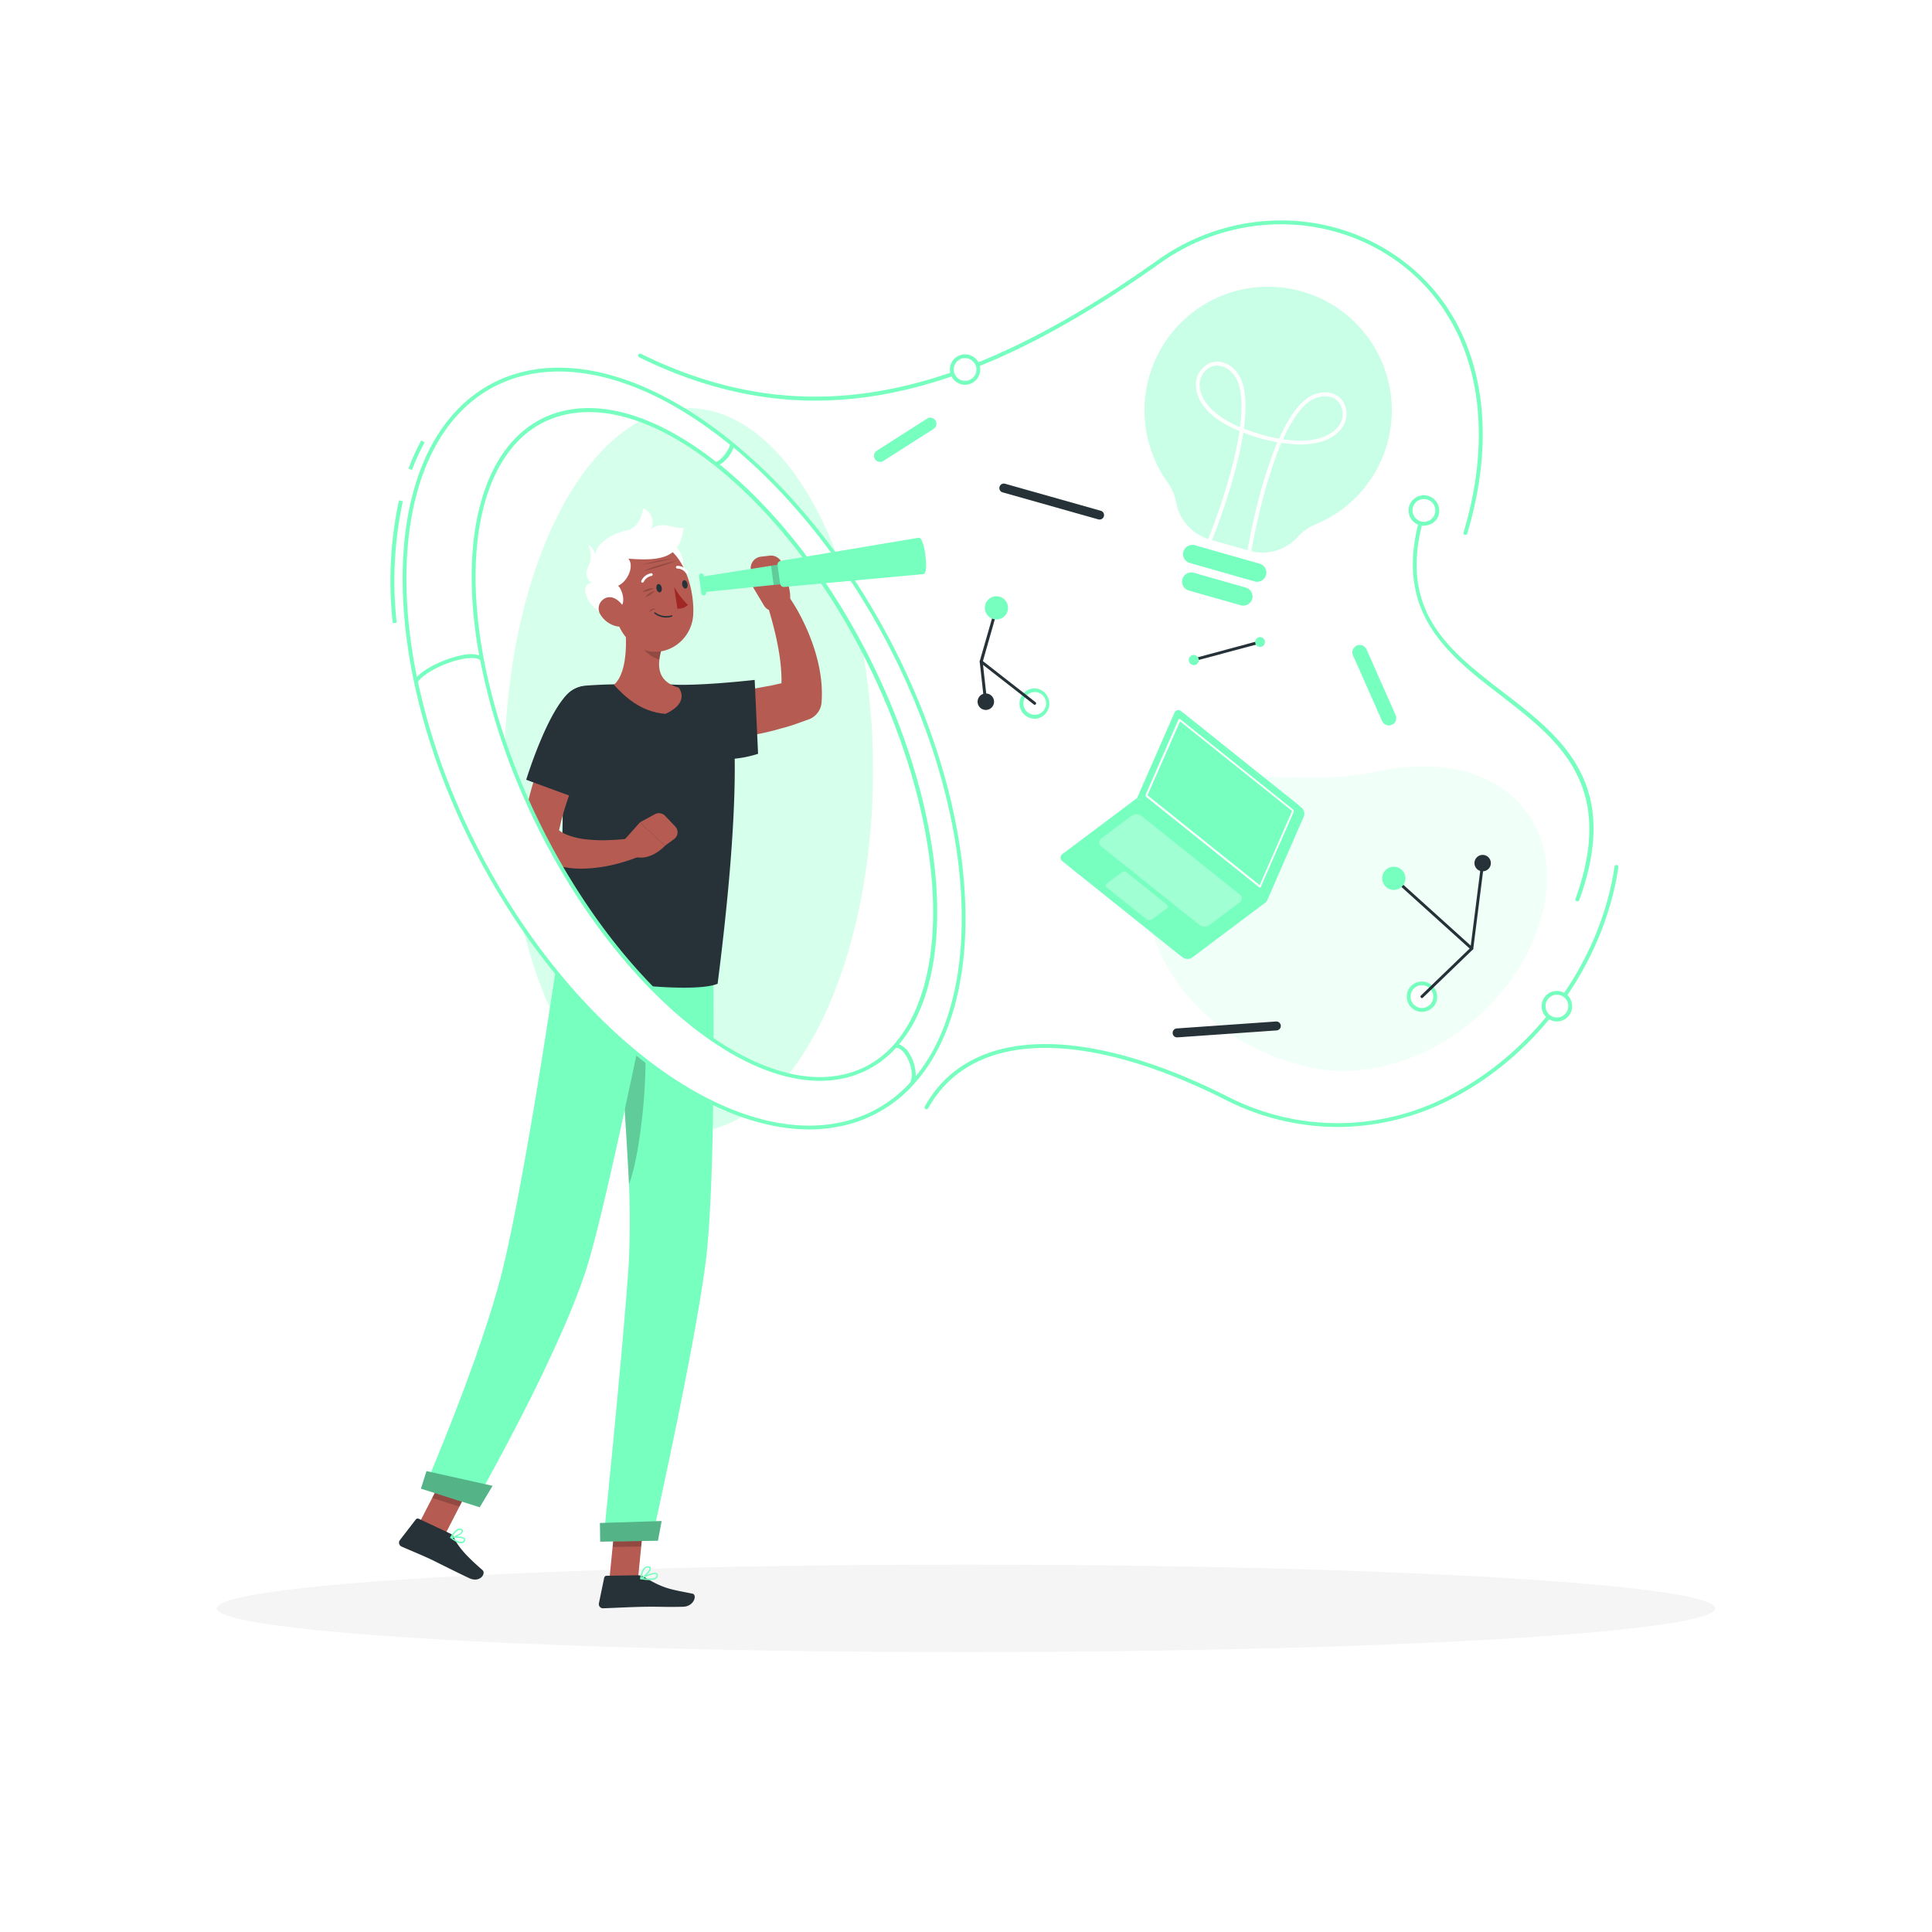 <svg class="animated" id="freepik_stories-visionary-technology" xmlns="http://www.w3.org/2000/svg" viewBox="0 0 500 500" version="1.1" xmlns:xlink="http://www.w3.org/1999/xlink" xmlns:svgjs="http://svgjs.com/svgjs"><style>svg#freepik_stories-visionary-technology:not(.animated) .animable {opacity: 0;}svg#freepik_stories-visionary-technology.animated #freepik--Device--inject-69 {animation: 6s Infinite  linear floating;animation-delay: 0.5s;}svg#freepik_stories-visionary-technology.animated #freepik--light-bulb--inject-69 {animation: 1.5s Infinite  linear wind;animation-delay: 0s;}            @keyframes floating {                0% {                    opacity: 1;                    transform: translateY(0px);                }                50% {                    transform: translateY(-10px);                }                100% {                    opacity: 1;                    transform: translateY(0px);                }            }                    @keyframes wind {                0% {                    transform: rotate( 0deg );                }                25% {                    transform: rotate( 1deg );                }                75% {                    transform: rotate( -1deg );                }            }        .animator-hidden { display: none; }</style><g id="freepik--background-complete--inject-69" class="animable animator-hidden" style="transform-origin: 250px 226.87px;"><rect y="382.4" width="500" height="0.25" style="fill: rgb(235, 235, 235); transform-origin: 250px 382.525px;" id="elfo4nlgsqjsv" class="animable"></rect><rect x="324.56" y="389.21" width="33.12" height="0.25" style="fill: rgb(235, 235, 235); transform-origin: 341.12px 389.335px;" id="elgsgof4bki8m" class="animable"></rect><rect x="428.57" y="391.4" width="8.69" height="0.25" style="fill: rgb(235, 235, 235); transform-origin: 432.915px 391.525px;" id="el4qga77844i6" class="animable"></rect><rect x="358.68" y="398.49" width="19.19" height="0.25" style="fill: rgb(235, 235, 235); transform-origin: 368.275px 398.615px;" id="elm8z8kjebj49" class="animable"></rect><rect x="206.81" y="395.11" width="43.19" height="0.25" style="fill: rgb(235, 235, 235); transform-origin: 228.405px 395.235px;" id="elb6h8avfcehe" class="animable"></rect><rect x="191.57" y="395.11" width="6.33" height="0.25" style="fill: rgb(235, 235, 235); transform-origin: 194.735px 395.235px;" id="elp38xkxkovx" class="animable"></rect><rect x="77.31" y="390.89" width="93.68" height="0.25" style="fill: rgb(235, 235, 235); transform-origin: 124.15px 391.015px;" id="eltn7j7g61px" class="animable"></rect><path d="M237,337.8H43.91a5.71,5.71,0,0,1-5.7-5.71V60.66A5.71,5.71,0,0,1,43.91,55H237a5.71,5.71,0,0,1,5.71,5.71V332.09A5.71,5.71,0,0,1,237,337.8ZM43.91,55.2a5.46,5.46,0,0,0-5.45,5.46V332.09a5.46,5.46,0,0,0,5.45,5.46H237a5.47,5.47,0,0,0,5.46-5.46V60.66A5.47,5.47,0,0,0,237,55.2Z" style="fill: rgb(235, 235, 235); transform-origin: 140.46px 196.4px;" id="eliiqws4eii8" class="animable"></path><path d="M453.31,337.8H260.21a5.72,5.72,0,0,1-5.71-5.71V60.66A5.72,5.72,0,0,1,260.21,55h193.1A5.71,5.71,0,0,1,459,60.66V332.09A5.71,5.71,0,0,1,453.31,337.8ZM260.21,55.2a5.47,5.47,0,0,0-5.46,5.46V332.09a5.47,5.47,0,0,0,5.46,5.46h193.1a5.47,5.47,0,0,0,5.46-5.46V60.66a5.47,5.47,0,0,0-5.46-5.46Z" style="fill: rgb(235, 235, 235); transform-origin: 356.75px 196.4px;" id="elh48csncqjxr" class="animable"></path><g id="eleun2tcnp0bs"><rect x="159.44" y="80.68" width="276.56" height="211.94" style="fill: rgb(230, 230, 230); transform-origin: 297.72px 186.65px; transform: rotate(180deg);" class="animable" id="el2qntq4zmgff"></rect></g><path d="M143.72,75.67H445.49A1.46,1.46,0,0,1,447,77.13h0a1.45,1.45,0,0,1-1.46,1.45H143.72a1.45,1.45,0,0,1-1.46-1.45h0A1.46,1.46,0,0,1,143.72,75.67Z" style="fill: rgb(245, 245, 245); transform-origin: 294.63px 77.125px;" id="elpx0exvkqqaa" class="animable"></path><g id="elz35175pbvyd"><rect x="153.21" y="80.68" width="279.87" height="211.94" style="fill: rgb(235, 235, 235); transform-origin: 293.145px 186.65px; transform: rotate(180deg);" class="animable" id="els4wqtz9kaec"></rect></g><g id="eloamq23s6e6"><rect x="195.9" y="55.43" width="194.51" height="262.44" style="fill: rgb(250, 250, 250); transform-origin: 293.155px 186.65px; transform: rotate(90deg);" class="animable" id="elld4dwnhrwqf"></rect></g><polygon points="370.46 283.91 309.92 89.4 274.69 89.4 335.24 283.91 370.46 283.91" style="fill: rgb(255, 255, 255); transform-origin: 322.575px 186.655px;" id="elsm5sjemwyon" class="animable"></polygon><polygon points="310.68 283.91 250.13 89.4 236.4 89.4 296.94 283.91 310.68 283.91" style="fill: rgb(255, 255, 255); transform-origin: 273.54px 186.655px;" id="elt44nt8w8od" class="animable"></polygon><g id="elr0c8umgemwl"><rect x="65.23" y="186.1" width="194.51" height="1.11" style="fill: rgb(230, 230, 230); transform-origin: 162.485px 186.655px; transform: rotate(90deg);" class="animable" id="eln51h2ql1ee"></rect></g><g id="elvtbe4keguvp"><g style="opacity: 0.4; transform-origin: 398.69px 175.585px;" class="animable" id="elsybqlh0xgv"><g id="elcesxlnal4x5"><rect x="412.22" y="73.06" width="27.05" height="205.05" style="fill: rgb(240, 240, 240); transform-origin: 425.745px 175.585px; transform: rotate(180deg);" class="animable" id="elil5vx57plbi"></rect></g><g id="el57nvmxyzcto"><rect x="401.68" y="73.06" width="21.08" height="205.05" style="fill: rgb(230, 230, 230); transform-origin: 412.22px 175.585px; transform: rotate(180deg);" class="animable" id="elgwp0dvi70jd"></rect></g><g id="el6cptl2p594e"><rect x="385.16" y="73.06" width="27.05" height="205.05" style="fill: rgb(240, 240, 240); transform-origin: 398.685px 175.585px; transform: rotate(180deg);" class="animable" id="elnu7w5est9hp"></rect></g><g id="eltvum68zf7p"><rect x="374.63" y="73.06" width="21.08" height="205.05" style="fill: rgb(230, 230, 230); transform-origin: 385.17px 175.585px; transform: rotate(180deg);" class="animable" id="elgrrd2ajyf2w"></rect></g><g id="elhdbf58rwrf7"><rect x="358.11" y="73.06" width="27.05" height="205.05" style="fill: rgb(240, 240, 240); transform-origin: 371.635px 175.585px; transform: rotate(180deg);" class="animable" id="elkgc26mkfex"></rect></g></g></g><g id="elxg0vepkk28e"><g style="opacity: 0.4; transform-origin: 163.185px 175.595px;" class="animable" id="eld3zuvjhs03l"><g id="eljzfcfahsiu"><rect x="167.51" y="73.07" width="8.64" height="205.05" style="fill: rgb(240, 240, 240); transform-origin: 171.83px 175.595px; transform: rotate(180deg);" class="animable" id="el61emda7on9t"></rect></g><g id="elhyvmdrl7es7"><rect x="164.14" y="73.07" width="6.73" height="205.05" style="fill: rgb(230, 230, 230); transform-origin: 167.505px 175.595px; transform: rotate(180deg);" class="animable" id="elvgzi1rvxnw9"></rect></g><g id="elugh6l17imx"><rect x="158.87" y="73.07" width="8.64" height="205.05" style="fill: rgb(240, 240, 240); transform-origin: 163.19px 175.595px; transform: rotate(180deg);" class="animable" id="eltjcqkcefrya"></rect></g><g id="elrmkb25sk5c"><rect x="155.5" y="73.07" width="6.73" height="205.05" style="fill: rgb(230, 230, 230); transform-origin: 158.865px 175.595px; transform: rotate(180deg);" class="animable" id="eluzvmvimdii9"></rect></g><g id="elglgsf0j6ad7"><rect x="150.22" y="73.07" width="8.64" height="205.05" style="fill: rgb(240, 240, 240); transform-origin: 154.54px 175.595px; transform: rotate(180deg);" class="animable" id="elfpnv4e34lhj"></rect></g></g></g><g id="ely0dmj3gbnsg"><rect x="75.38" y="107.71" width="61.96" height="77.89" style="fill: rgb(240, 240, 240); transform-origin: 106.36px 146.655px; transform: rotate(180deg);" class="animable" id="elxit7wjok0oq"></rect></g><g id="el6m17wm4wafu"><rect x="61.7" y="107.71" width="73.27" height="77.89" style="fill: rgb(245, 245, 245); transform-origin: 98.335px 146.655px; transform: rotate(180deg);" class="animable" id="elj8zek6tphd"></rect></g><g id="ela3va73r7on"><rect x="65.53" y="116.16" width="65.61" height="60.99" style="fill: rgb(255, 255, 255); transform-origin: 98.335px 146.655px; transform: rotate(-90deg);" class="animable" id="el3x1duvtgo6k"></rect></g><g id="elpiqnq01hwd"><rect x="406.82" y="311.73" width="12.25" height="65.68" style="fill: rgb(240, 240, 240); transform-origin: 412.945px 344.57px; transform: rotate(180deg);" class="animable" id="eljh0gb5figcs"></rect></g><g id="el2fx239eysb4"><rect x="229.53" y="377.41" width="184.48" height="6.1" style="fill: rgb(240, 240, 240); transform-origin: 321.77px 380.46px; transform: rotate(180deg);" class="animable" id="elfeuj8frwl4q"></rect></g><rect x="224.46" y="311.73" width="182.35" height="65.68" style="fill: rgb(250, 250, 250); transform-origin: 315.635px 344.57px;" id="el7cau8ypl7h" class="animable"></rect><rect x="234.84" y="319.72" width="161.61" height="20.21" style="fill: rgb(240, 240, 240); transform-origin: 315.645px 329.825px;" id="el29htrk776t6" class="animable"></rect><rect x="234.84" y="345.68" width="161.61" height="20.21" style="fill: rgb(240, 240, 240); transform-origin: 315.645px 355.785px;" id="eljhnfrcn0lpi" class="animable"></rect><g id="eld1q0rfnjp6"><rect x="268.37" y="317.21" width="94.54" height="4.33" rx="1.84" style="fill: rgb(250, 250, 250); transform-origin: 315.64px 319.375px; transform: rotate(180deg);" class="animable" id="elk7b67mbnom"></rect></g><g id="elc3t4c1g8lnt"><rect x="268.37" y="343.18" width="94.54" height="4.33" rx="1.84" style="fill: rgb(250, 250, 250); transform-origin: 315.64px 345.345px; transform: rotate(180deg);" class="animable" id="elseh20h27ljr"></rect></g><g id="ellf7370lb6s"><rect x="220.95" y="305.84" width="185.87" height="5.89" style="fill: rgb(240, 240, 240); transform-origin: 313.885px 308.785px; transform: rotate(180deg);" class="animable" id="elyv4akyq0cx"></rect></g><rect x="406.82" y="305.84" width="15.94" height="5.89" style="fill: rgb(230, 230, 230); transform-origin: 414.79px 308.785px;" id="els2di3npauj" class="animable"></rect><path d="M100.27,352.56h5.94c0-5.31,0-32.43.42-63.3.36-28.61,1-40.07,1.58-44.45l-4.77,8.32c-1.66,6.51-4.42,17.64-4.66,24.48C98,299.13,101,330,100.27,352.56Z" style="fill: rgb(230, 230, 230); transform-origin: 103.43px 298.685px;" id="elvoz65az7a8a" class="animable"></path><path d="M95.76,249.19C87.85,233.72,72,225.64,55.88,218c-6.34-3,11.46,34,24.41,50.83,10,13,19.77,12.75,22.69,25.63C103.54,279.54,102.58,262.53,95.76,249.19Z" style="fill: rgb(230, 230, 230); transform-origin: 78.835px 256.144px;" id="el071xxwp2t8fh" class="animable"></path><path d="M110.79,275.37c7-9.15,18.56-11.49,30.3-13.44,4.6-.76-11.41,21.36-22,30.38-8.2,7-14.73,4.78-18.09,13.16C102.27,294.92,104.75,283.25,110.79,275.37Z" style="fill: rgb(230, 230, 230); transform-origin: 121.45px 283.69px;" id="els2r8hdc1t1" class="animable"></path><path d="M96.66,292.86c-5.45-7.11-14.42-8.93-23.54-10.44C69.54,281.83,82,299,90.19,306c6.37,5.45,11.44,3.72,14,10.23C103.29,308.05,101.36,299,96.66,292.86Z" style="fill: rgb(230, 230, 230); transform-origin: 88.34px 299.318px;" id="elisvmv5tkxaf" class="animable"></path><path d="M107.88,320.72c3.76-4.8,9.88-6,16.1-7,2.44-.38-6.14,11.24-11.77,16-4.37,3.66-7.81,2.45-9.63,6.87C103.28,331,104.65,324.86,107.88,320.72Z" style="fill: rgb(230, 230, 230); transform-origin: 113.493px 325.15px;" id="eloa0jcx70yx" class="animable"></path><path d="M104.34,249.77C108.72,234.6,126,211,143.79,206.08c7-1.9-18.11,36.49-26.71,55.59-6.69,14.88-13,23.91-13.87,34.57C98.77,282.84,100,264.94,104.34,249.77Z" style="fill: rgb(230, 230, 230); transform-origin: 122.715px 251.126px;" id="elqmswtq4csyb" class="animable"></path><path d="M105.82,382.4h0c-12.32,0-22.5-1.83-23.21-14.12l-2-21h50.51l-2,21C128.31,380.57,118.13,382.4,105.82,382.4Z" style="fill: rgb(240, 240, 240); transform-origin: 105.865px 364.84px;" id="elnopul52wgr" class="animable"></path><polygon points="134.34 351.55 77.29 351.55 75.66 339.92 135.97 339.92 134.34 351.55" style="fill: rgb(240, 240, 240); transform-origin: 105.815px 345.735px;" id="elaaprra9jx5m" class="animable"></polygon></g><g id="freepik--Shadow--inject-69" class="animable" style="transform-origin: 250px 416.24px;"><ellipse id="freepik--path--inject-69" cx="250" cy="416.24" rx="193.89" ry="11.32" style="fill: rgb(245, 245, 245); transform-origin: 250px 416.24px;" class="animable"></ellipse></g><g id="freepik--Graphics--inject-69" class="animable" style="transform-origin: 291.991px 174.358px;"><path d="M379.24,138.43a.34.34,0,0,1-.14,0,.5.5,0,0,1-.34-.62c8.95-29.81,2.52-56-17.2-70.19-18.08-12.95-42.74-12.75-61.37.52-52.71,37.53-93,44.8-134.76,24.33a.5.5,0,1,1,.44-.9c41.38,20.29,81.37,13,133.74-24.25,19-13.51,44.11-13.71,62.53-.51,20.09,14.4,26.66,41,17.58,71.29A.5.5,0,0,1,379.24,138.43Z" style="fill: #77FFC0; transform-origin: 274.437px 97.742px;" id="elhvz0fq39yt" class="animable"></path><path d="M346.15,291.67a64.5,64.5,0,0,1-29.06-7.07c-37-18.63-65.78-17.79-76.87,2.24a.5.5,0,0,1-.68.2.51.51,0,0,1-.2-.68c11.39-20.56,40.62-21.55,78.2-2.66a62.27,62.27,0,0,0,58.06-.43c22.09-11.49,38.67-34.66,42.24-59a.5.5,0,0,1,.57-.42.51.51,0,0,1,.42.57c-3.62,24.68-20.41,48.13-42.77,59.76A64.54,64.54,0,0,1,346.15,291.67Z" style="fill: #77FFC0; transform-origin: 329.058px 257.757px;" id="eliuv3g9tohis" class="animable"></path><path d="M408.2,233.25l-.17,0a.5.5,0,0,1-.3-.64c10.73-29.49-4.58-41.27-19.39-52.67-14-10.8-28.55-22-20.28-47.94a.49.49,0,0,1,.63-.32.49.49,0,0,1,.32.62C361,157.58,374.55,168,389,179.12c15.09,11.61,30.7,23.62,19.72,53.8A.48.48,0,0,1,408.2,233.25Z" style="fill: #77FFC0; transform-origin: 389.028px 182.453px;" id="ela4bsaonfyhd" class="animable"></path><g id="elo3h5aqd74yh"><path d="M398.73,238.06c-7.31,24.85-35.19,43.89-60.41,38-30.58-7.19-46.7-33.25-41.28-58.58s33.65-12.32,59-17.75C388.56,192.72,406,213.2,398.73,238.06Z" style="fill: #77FFC0; opacity: 0.1; transform-origin: 348.184px 237.737px;" class="animable" id="elz17e3fgcgxi"></path></g><path d="M253.19,95.26a3.45,3.45,0,1,1-3.81-3A3.45,3.45,0,0,1,253.19,95.26Z" style="fill: rgb(255, 255, 255); transform-origin: 249.767px 95.688px;" id="el0dtzt11r2i4s" class="animable"></path><path d="M249.76,99.58a3.94,3.94,0,1,1,3.92-4.38h0a4,4,0,0,1-3.48,4.36A3.31,3.31,0,0,1,249.76,99.58Zm0-6.89-.32,0a2.94,2.94,0,1,0,3.25,2.6h0A3,3,0,0,0,249.76,92.69Z" style="fill: #77FFC0; transform-origin: 249.762px 95.64px;" id="eld1bd7c5aq9b" class="animable"></path><path d="M372,131.74a3.45,3.45,0,1,1-3.8-3A3.45,3.45,0,0,1,372,131.74Z" style="fill: rgb(255, 255, 255); transform-origin: 368.577px 132.169px;" id="elyi2n3vpb2ul" class="animable"></path><path d="M368.53,136.07a3.95,3.95,0,1,1,2.47-7,4,4,0,0,1,1.46,2.65h0a4,4,0,0,1-.84,2.9A3.91,3.91,0,0,1,369,136,3.25,3.25,0,0,1,368.53,136.07Zm0-6.89a1.83,1.83,0,0,0-.33,0,2.9,2.9,0,0,0-2,1.08,2.94,2.94,0,0,0-.63,2.17,3,3,0,0,0,3.25,2.6,3,3,0,0,0,2-1.09,2.9,2.9,0,0,0,.62-2.16h0a2.92,2.92,0,0,0-2.92-2.62Z" style="fill: #77FFC0; transform-origin: 368.511px 132.12px;" id="elxg2f9tg6a6n" class="animable"></path><path d="M406.35,260a3.44,3.44,0,1,1-3.8-3A3.45,3.45,0,0,1,406.35,260Z" style="fill: rgb(255, 255, 255); transform-origin: 402.936px 260.419px;" id="elbgvnrvydkpk" class="animable"></path><path d="M402.92,264.35a3.95,3.95,0,1,1,3.93-4.38h0a3.94,3.94,0,0,1-3.49,4.35A3.15,3.15,0,0,1,402.92,264.35Zm0-6.89a1.94,1.94,0,0,0-.33,0,2.94,2.94,0,1,0,3.26,2.6h0a3,3,0,0,0-1.09-2A2.94,2.94,0,0,0,402.93,257.46Z" style="fill: #77FFC0; transform-origin: 402.924px 260.4px;" id="el6wea75vgo8k" class="animable"></path><path d="M371.07,259.52a3.44,3.44,0,1,1-1.45-4.65A3.42,3.42,0,0,1,371.07,259.52Z" style="fill: rgb(255, 255, 255); transform-origin: 368.029px 257.918px;" id="eli0mkowufovq" class="animable"></path><path d="M368,261.87a4,4,0,0,1-1.83-.45,4,4,0,0,1-1.66-5.33,3.95,3.95,0,0,1,7,3.66h0A4,4,0,0,1,368,261.87Zm0-6.89a2.94,2.94,0,1,0,2.6,4.31h0a3,3,0,0,0-1.24-4A3,3,0,0,0,368,255Z" style="fill: #77FFC0; transform-origin: 368.004px 257.946px;" id="els5gkp5difip" class="animable"></path><path d="M380.91,245.87a.39.39,0,0,1-.25-.1l-20.18-18.22a.38.38,0,0,1,.5-.56l19.65,17.74,2.71-21.41a.37.37,0,0,1,.42-.32.37.37,0,0,1,.32.42l-2.8,22.12a.36.36,0,0,1-.24.3A.28.28,0,0,1,380.91,245.87Z" style="fill: rgb(38, 50, 56); transform-origin: 372.239px 234.433px;" id="elba012xzxxn8" class="animable"></path><path d="M368,258.3a.37.37,0,0,1-.27-.12.38.38,0,0,1,0-.53l12.89-12.43a.38.38,0,0,1,.53,0,.37.37,0,0,1,0,.53l-12.89,12.43A.36.36,0,0,1,368,258.3Z" style="fill: rgb(38, 50, 56); transform-origin: 374.442px 251.706px;" id="el1elivh9o5gk" class="animable"></path><path d="M363.39,228.66a3,3,0,1,1-1.27-4A3,3,0,0,1,363.39,228.66Z" style="fill: #77FFC0; transform-origin: 360.712px 227.309px;" id="el6pgb14gax4x" class="animable"></path><path d="M385.59,224.35a2.12,2.12,0,1,1-.9-2.86A2.12,2.12,0,0,1,385.59,224.35Z" style="fill: rgb(38, 50, 56); transform-origin: 383.71px 223.37px;" id="el0mbkurws6pop" class="animable"></path><path d="M264.35,181.94a3.44,3.44,0,1,1,3.36,3.52A3.43,3.43,0,0,1,264.35,181.94Z" style="fill: rgb(255, 255, 255); transform-origin: 267.789px 182.021px;" id="eluciqyrgivsb" class="animable"></path><path d="M267.79,186h-.1a3.93,3.93,0,0,1-3.84-4,3.94,3.94,0,0,1,4-3.85,3.95,3.95,0,0,1-.1,7.89Zm0-6.89a2.94,2.94,0,0,0-2.94,2.87,2.94,2.94,0,0,0,2.87,3,2.84,2.84,0,0,0,2.1-.81,2.94,2.94,0,0,0-2-5.07Z" style="fill: #77FFC0; transform-origin: 267.704px 182.095px;" id="el2oj9npv5xp9" class="animable"></path><path d="M255.08,182a.38.38,0,0,1-.38-.33l-1.15-10.4a.38.38,0,0,1,0-.15l4-13.9A.37.37,0,0,1,258,157a.38.38,0,0,1,.26.47l-3.94,13.83,1.15,10.32a.39.39,0,0,1-.33.42Z" style="fill: rgb(38, 50, 56); transform-origin: 255.909px 169.512px;" id="elflb17kznvcp" class="animable"></path><path d="M267.79,182.4a.4.4,0,0,1-.23-.08l-13.87-10.81a.38.38,0,0,1-.06-.53.37.37,0,0,1,.52-.06L268,181.73a.38.38,0,0,1,.07.52A.38.38,0,0,1,267.79,182.4Z" style="fill: rgb(38, 50, 56); transform-origin: 260.846px 176.62px;" id="elkrm1e49jfsg" class="animable"></path><path d="M254.88,157.24a3,3,0,1,1,2.93,3.07A3,3,0,0,1,254.88,157.24Z" style="fill: #77FFC0; transform-origin: 257.879px 157.311px;" id="el4ts8lli2cih" class="animable"></path><path d="M253,181.56a2.13,2.13,0,1,1,2.07,2.17A2.13,2.13,0,0,1,253,181.56Z" style="fill: rgb(38, 50, 56); transform-origin: 255.13px 181.601px;" id="elw3xujcpohf" class="animable"></path><path d="M353.67,168.08l7.52,17a1.9,1.9,0,0,1-1,2.51h0a1.92,1.92,0,0,1-2.51-1l-7.53-17a1.92,1.92,0,0,1,1-2.51h0A1.92,1.92,0,0,1,353.67,168.08Z" style="fill: #77FFC0; transform-origin: 355.673px 177.333px;" id="elhth5lwz4yi8" class="animable"></path><path d="M304.55,266.16l25.69-1.8a1.16,1.16,0,0,1,1.23,1.08h0a1.16,1.16,0,0,1-1.07,1.23l-25.69,1.8a1.15,1.15,0,0,1-1.23-1.08h0A1.15,1.15,0,0,1,304.55,266.16Z" style="fill: rgb(38, 50, 56); transform-origin: 317.475px 266.415px;" id="el0uxtqxdlsng" class="animable"></path><path d="M260.1,125.19l24.79,7a1.15,1.15,0,0,1,.79,1.43h0a1.16,1.16,0,0,1-1.42.8l-24.79-7a1.15,1.15,0,0,1-.79-1.43h0A1.16,1.16,0,0,1,260.1,125.19Z" style="fill: rgb(38, 50, 56); transform-origin: 272.18px 129.805px;" id="el9plj9kfxisk" class="animable"></path><path d="M241.61,111l-13,8.3a1.58,1.58,0,0,1-2.17-.48h0a1.58,1.58,0,0,1,.48-2.18l13-8.3a1.59,1.59,0,0,1,2.18.49h0A1.57,1.57,0,0,1,241.61,111Z" style="fill: #77FFC0; transform-origin: 234.268px 113.821px;" id="eloq2g0t6kbgi" class="animable"></path><path d="M308.93,171.14a.38.38,0,0,1-.36-.27.38.38,0,0,1,.27-.46l17.2-4.63a.38.38,0,0,1,.2.73L309,171.13Z" style="fill: rgb(38, 50, 56); transform-origin: 317.523px 168.457px;" id="el8ksncccoy0j" class="animable"></path><path d="M325,166.77a1.27,1.27,0,1,1,1.74.48A1.26,1.26,0,0,1,325,166.77Z" style="fill: #77FFC0; transform-origin: 326.108px 166.151px;" id="elmgvts1hhgdf" class="animable"></path><path d="M307.82,171.4a1.28,1.28,0,0,1,.49-1.74,1.26,1.26,0,0,1,1.73.48,1.28,1.28,0,1,1-2.22,1.26Z" style="fill: #77FFC0; transform-origin: 308.958px 170.813px;" id="el3hq74k2jchs" class="animable"></path></g><g id="freepik--Device--inject-69" class="animable" style="transform-origin: 306.006px 215.981px;"><path d="M337.39,211.38a2.09,2.09,0,0,0-.55-2.35l-30.22-24.19a1.11,1.11,0,0,0-1.79.48l-9.63,22L276,221.75a1.11,1.11,0,0,0-.07,1.86l30.22,24.19a2.07,2.07,0,0,0,2.4,0l19.25-14.46Z" style="fill: #77FFC0; transform-origin: 306.502px 216.372px;" id="el0063ybwkvaayc" class="animable"></path><path d="M326.83,232.6l-32.56-26.06,9.64-22a1.1,1.1,0,0,1,1.78-.48l30.23,24.19a2.09,2.09,0,0,1,.54,2.35Z" style="fill: #77FFC0; transform-origin: 315.443px 208.19px;" id="elvjq84cht89c" class="animable"></path><path d="M326.08,229.73a.22.22,0,0,1-.15-.06l-29.22-23.38h0a.72.72,0,0,1-.16-.75L305,186.19a.28.28,0,0,1,.17-.15.28.28,0,0,1,.22.05l29.21,23.38a.69.69,0,0,1,.16.75l-8.49,19.36a.24.24,0,0,1-.17.14Zm-29-23.82L326,229.08,334.35,210a.34.34,0,0,0,0-.17l-28.95-23.16L297,205.74A.26.26,0,0,0,297,205.91Zm0,0Z" style="fill: rgb(255, 255, 255); transform-origin: 315.657px 207.882px;" id="elxwsd2ntyuk" class="animable"></path><path d="M326.83,232.6l-32.56-26.06L275,221a1.12,1.12,0,0,0-.07,1.86l30.23,24.19a2.06,2.06,0,0,0,2.4,0Z" style="fill: #77FFC0; transform-origin: 300.649px 226.988px;" id="el107eqnpp2yob" class="animable"></path><g id="elum9n94plzgi"><path d="M285,217l7.81-5.86a2.21,2.21,0,0,1,2.59,0l25.5,20.4a1.21,1.21,0,0,1-.08,2l-7.8,5.86a2.24,2.24,0,0,1-2.6,0l-25.49-20.4A1.23,1.23,0,0,1,285,217Z" style="fill: rgb(255, 255, 255); opacity: 0.3; transform-origin: 302.92px 225.268px;" class="animable" id="elv64alk1iwij"></path></g><g id="el4m5whgvuez4"><path d="M286.4,228.71l3.94-3a1,1,0,0,1,1.17,0L302,234.14a.55.55,0,0,1,0,.91L298,238a1,1,0,0,1-1.17,0l-10.47-8.38A.55.55,0,0,1,286.4,228.71Z" style="fill: rgb(255, 255, 255); opacity: 0.3; transform-origin: 294.189px 231.855px;" class="animable" id="el8uxu83scy2"></path></g></g><g id="freepik--light-bulb--inject-69" class="animable" style="transform-origin: 328.194px 115.474px;"><g id="elpvueye0n3h9"><path d="M359,114.87a32,32,0,1,0-56.88,9.89,12.85,12.85,0,0,1,2.25,5.18h0a12.36,12.36,0,0,0,8.77,9.7l10.19,2.89a12.34,12.34,0,0,0,12.57-3.63h0a12.49,12.49,0,0,1,4.59-3.2A32,32,0,0,0,359,114.87Z" style="fill: #77FFC0; opacity: 0.4; transform-origin: 328.194px 108.606px;" class="animable" id="el1yy2hlzvmj9"></path></g><path d="M324.65,150.46l-16.74-4.76a2.39,2.39,0,0,1-1.64-2.94h0a2.4,2.4,0,0,1,3-1.64L326,145.88a2.39,2.39,0,0,1,1.64,2.94h0A2.39,2.39,0,0,1,324.65,150.46Z" style="fill: #77FFC0; transform-origin: 316.955px 145.79px;" id="eljly74eph1bm" class="animable"></path><path d="M321.13,156.65l-13.48-3.83a2.4,2.4,0,0,1-1.64-2.95h0a2.39,2.39,0,0,1,2.94-1.64l13.48,3.84a2.39,2.39,0,0,1,1.64,2.94h0A2.39,2.39,0,0,1,321.13,156.65Z" style="fill: #77FFC0; transform-origin: 315.04px 152.44px;" id="elpm3tkmfvy4p" class="animable"></path><path d="M323.37,143h-.09a.51.51,0,0,1-.41-.58c.16-1,2.77-16.36,7.73-27.95-1.38-.26-2.87-.61-4.47-1.06s-3.06-.94-4.37-1.45c-1.87,12.46-7.75,26.91-8.12,27.84a.5.5,0,0,1-.93-.38c.09-.23,6.21-15.28,8.09-27.85-9.71-4-11.15-9.24-11.28-11.51A6.08,6.08,0,0,1,313.07,94c2.28-.94,4.81-.18,6.77,2,2.64,3,2.91,8.64,2.07,14.94,1.33.53,2.83,1,4.49,1.51s3.2.82,4.62,1.08c2.6-5.8,5.81-10.48,9.62-11.62,2.83-.85,5.38-.16,6.82,1.83a6.09,6.09,0,0,1-.18,7c-1.31,1.87-5.27,5.53-15.66,3.86-5,11.68-7.72,27.69-7.76,27.94A.49.49,0,0,1,323.37,143Zm8.67-29.3c9.95,1.5,13.49-2.16,14.42-3.48a5.09,5.09,0,0,0,.19-5.89c-1.18-1.64-3.32-2.19-5.73-1.46C337.47,103.93,334.49,108.27,332,113.73ZM315,94.61a4.16,4.16,0,0,0-1.58.31,5.1,5.1,0,0,0-2.94,5.11c.1,1.62,1.18,6.59,10.44,10.54.78-5.93.53-11.18-1.86-13.88A5.55,5.55,0,0,0,315,94.61Z" style="fill: rgb(255, 255, 255); transform-origin: 328.988px 118.302px;" id="eljbu0gkxm0q" class="animable"></path></g><g id="freepik--Character--inject-69" class="animable" style="transform-origin: 178.24px 255.207px;"><g id="elbobih7itpc"><ellipse cx="178.24" cy="199.33" rx="47.7" ry="93.7" style="fill: #77FFC0; opacity: 0.3; transform-origin: 178.24px 199.33px; transform: rotate(-26.41deg);" class="animable" id="el12j4kc79v4d"></ellipse></g><polygon points="157.72 408.66 165.12 408.54 166.82 391.38 159.42 391.49 157.72 408.66" style="fill: rgb(181, 91, 82); transform-origin: 162.27px 400.02px;" id="eln9z4lcfsgis" class="animable"></polygon><polygon points="108 395.15 115.05 397.39 123 381.94 115.95 379.7 108 395.15" style="fill: rgb(181, 91, 82); transform-origin: 115.5px 388.545px;" id="elyk9tsi2iyi" class="animable"></polygon><g id="elq5l8qc1ipgl"><polygon points="166.82 391.38 165.94 400.23 158.54 400.35 159.42 391.5 166.82 391.38" style="opacity: 0.2; transform-origin: 162.68px 395.865px;" class="animable" id="eltv8yam9go5"></polygon></g><g id="el5tmtb1kcl15"><polygon points="115.94 379.7 123 381.94 118.9 389.9 111.84 387.67 115.94 379.7" style="opacity: 0.2; transform-origin: 117.42px 384.8px;" class="animable" id="elsw2lbrcdxwl"></polygon></g><path d="M168.69,398.48l-12.53.19s5-48.67,6.57-71.67a243.65,243.65,0,0,0-.32-27.53c-.75-13.42-1.23-18.79-2.24-35.75-.72-12.1-1.6-19.93-1.6-19.93l25.93,2.13s1,58.71-1.92,81.1C179.52,350.3,168.69,398.48,168.69,398.48Z" style="fill: #77FFC0; transform-origin: 170.413px 321.23px;" id="eldw42mhfz2xg" class="animable"></path><g id="el1tw5l8yig4c"><path d="M165.7,260.05c3.25,12.08.1,39.11-2.95,46.46-.09-2.3-.21-4.65-.34-7-.75-13.42-1.24-18.79-2.25-35.75,0-.34,0-.67,0-1A18,18,0,0,1,165.7,260.05Z" style="opacity: 0.2; transform-origin: 163.616px 283.28px;" class="animable" id="el348l9vi4nxa"></path></g><path d="M170.51,244.77s-12,60.32-18,81.15c-6.56,22.82-29.83,63.39-29.83,63.39l-12.92-4.09s14.88-34.35,20.37-56.83c6.26-25.62,14.92-85.71,14.92-85.71Z" style="fill: #77FFC0; transform-origin: 140.135px 315.995px;" id="elbc1v3z15ljb" class="animable"></path><path d="M116.55,396.9l-8.16-3.84a.65.65,0,0,0-.79.19l-4.11,5.33a1.09,1.09,0,0,0,.42,1.66c2.65,1.18,4.63,1.93,7.94,3.48,2,1,6.76,3.38,9.57,4.7s4.44-1.22,3.45-2.08c-4.41-3.82-6.47-6.26-7.42-8.52A1.79,1.79,0,0,0,116.55,396.9Z" style="fill: rgb(38, 50, 56); transform-origin: 114.213px 400.896px;" id="elebvoiqphtpg" class="animable"></path><path d="M165.06,407.68l-8.08.13a.64.64,0,0,0-.62.52L155,414.92a1.07,1.07,0,0,0,1.08,1.3c2.92-.09,7.12-.33,10.79-.39,4.28-.06,4.77.11,9.79,0,3,0,3.83-3.13,2.56-3.39-5.81-1.17-7.32-1.23-12.37-4.24A3.51,3.51,0,0,0,165.06,407.68Z" style="fill: rgb(38, 50, 56); transform-origin: 167.384px 411.95px;" id="ellb5oi4q201" class="animable"></path><path d="M151.74,177.43a128.15,128.15,0,0,1,27.86,1,12.25,12.25,0,0,1,10.3,11.31c.63,9.75.41,28.91-4.18,64.85-5.7,2.5-30.58.09-42.8-3.75.66-4.11,4.53-37.27,1.69-65A7.7,7.7,0,0,1,151.74,177.43Z" style="fill: rgb(38, 50, 56); transform-origin: 166.539px 216.35px;" id="el86bb5wdcmrg" class="animable"></path><path d="M153.79,190.71l-1.52,3.11q-.75,1.6-1.47,3.24c-1,2.17-1.85,4.36-2.7,6.56s-1.58,4.42-2.25,6.63a65.61,65.61,0,0,0-1.56,6.64l-1-3.41a7.71,7.71,0,0,0,3.31,2.5,18.89,18.89,0,0,0,5.25,1.26,38.74,38.74,0,0,0,6,.17,59.61,59.61,0,0,0,6.18-.56l.15,0a2.49,2.49,0,0,1,1.31,4.76c-1.17.5-2.22.87-3.35,1.23s-2.24.68-3.39.94a37.8,37.8,0,0,1-7.14,1,24.42,24.42,0,0,1-7.74-.86,15.77,15.77,0,0,1-7.58-4.68,4.16,4.16,0,0,1-1-3.16l0-.25a62.61,62.61,0,0,1,1.29-8c.61-2.57,1.32-5.1,2.16-7.56s1.77-4.89,2.8-7.26c.52-1.19,1.05-2.36,1.61-3.53s1.12-2.3,1.81-3.54a5,5,0,0,1,8.88,4.57Z" style="fill: rgb(181, 91, 82); transform-origin: 151.139px 204.131px;" id="elte9olkjnet" class="animable"></path><path d="M161.59,217.35l4-4.49,6.55,6s-4.45,4.94-9.17,2.35Z" style="fill: rgb(181, 91, 82); transform-origin: 166.865px 217.411px;" id="el4b190ds2wj8" class="animable"></path><path d="M172.12,211.13l2.63,2.75a2.19,2.19,0,0,1-.3,3.28l-2.33,1.69-6.55-6,3.92-2.14A2.2,2.2,0,0,1,172.12,211.13Z" style="fill: rgb(181, 91, 82); transform-origin: 170.461px 214.65px;" id="elued42y3geig" class="animable"></path><path d="M148.18,178.59c-6,3.68-12,23.21-12,23.21l15.8,5.8a53.5,53.5,0,0,0,6.51-15C160.88,183.55,154.81,174.54,148.18,178.59Z" style="fill: rgb(38, 50, 56); transform-origin: 147.601px 192.596px;" id="el8apltzjqoh8" class="animable"></path><path d="M182.19,178.89c-.13,0,.18,0,.33,0l.61.05c.44,0,.88.06,1.35.06.93,0,1.9,0,2.87,0,2-.06,4-.28,6-.52,1-.13,2-.28,3-.47s2-.37,3.06-.56l3.08-.68,3.07-.76-3.7,4.5a26.72,26.72,0,0,0,.38-5.47,47.39,47.39,0,0,0-.59-5.94q-.48-3-1.25-6.12c-.49-2-1.11-4.14-1.68-6.07l-.06-.18a3,3,0,0,1,5.31-2.59,48.41,48.41,0,0,1,3.64,6.13,54.07,54.07,0,0,1,2.78,6.58,44.2,44.2,0,0,1,1.84,7.14,32.45,32.45,0,0,1,.39,7.82,5.07,5.07,0,0,1-3.34,4.37l-.36.13-3.34,1.2c-1.13.37-2.26.72-3.41,1a67.65,67.65,0,0,1-7,1.66,56.62,56.62,0,0,1-7.34.87c-1.26,0-2.52.09-3.83,0-.65,0-1.32-.07-2-.14l-1.06-.13c-.4-.06-.65-.09-1.33-.24a6,6,0,0,1,2.54-11.72Z" style="fill: rgb(181, 91, 82); transform-origin: 193.898px 171.993px;" id="elveapfnsc57h" class="animable"></path><path d="M197.73,156.73l-2.91-4.88,8.5-2.51s1.74,3.92,1,6.61a2.74,2.74,0,0,1-2.32,1.94l-1.52.19A2.81,2.81,0,0,1,197.73,156.73Z" style="fill: rgb(181, 91, 82); transform-origin: 199.662px 153.72px;" id="el1zlf8hg6ey2" class="animable"></path><path d="M196.9,144.07l2.35-.27a3,3,0,0,1,3.2,2.2l.87,3.34-8.5,2.51-.53-4.49A3,3,0,0,1,196.9,144.07Z" style="fill: rgb(181, 91, 82); transform-origin: 198.797px 147.817px;" id="el13pkm33ceu7" class="animable"></path><path d="M173.09,177.1c7,.61,22.22-1.14,22.22-1.14l.88,19.12a28.58,28.58,0,0,1-16,.5C171.07,193.26,165.36,176.43,173.09,177.1Z" style="fill: rgb(38, 50, 56); transform-origin: 182.829px 186.224px;" id="elwi3j5hb7re" class="animable"></path><path d="M161.4,158.37c.82,5.46,1.43,15.41-2.52,18.85,2.81,3.05,6.88,7,13.3,7.53,4.07-1.79,5.1-4.36,3.51-6.77-6-1.71-5.61-6.18-4.37-10.33Z" style="fill: rgb(181, 91, 82); transform-origin: 167.641px 171.56px;" id="elrh002s6zbq" class="animable"></path><g id="el3cd7zg559fy"><path d="M165.45,162.16l5.87,5.48a17.92,17.92,0,0,0-.66,3c-2.28-.43-5.33-3.11-5.47-5.53A7.82,7.82,0,0,1,165.45,162.16Z" style="opacity: 0.2; transform-origin: 168.234px 166.4px;" class="animable" id="el3onan83qkk8"></path></g><path d="M173.2,140c7.48,5,1.08,13,1.08,13S170.57,146.44,173.2,140Z" style="fill: rgb(255, 255, 255); transform-origin: 174.544px 146.5px;" id="els4so1zx23qs" class="animable"></path><path d="M157.45,152.54c1.78,7.12,2.46,11.38,6.78,14.4,6.51,4.55,14.79-.4,15.18-7.91.34-6.76-2.63-17.28-10.21-18.84A10,10,0,0,0,157.45,152.54Z" style="fill: rgb(181, 91, 82); transform-origin: 168.275px 154.327px;" id="el02ho7roj8epo" class="animable"></path><g id="elicbmgxxdqg"><path d="M169.26,152.23a4.11,4.11,0,0,0-3,1A8.1,8.1,0,0,0,169.26,152.23Z" style="opacity: 0.2; transform-origin: 167.76px 152.725px;" class="animable" id="elfmhcvg1osid"></path></g><g id="el2vifmgp2mz5"><path d="M169.45,153a3.37,3.37,0,0,0-2.39,1.54A6.68,6.68,0,0,0,169.45,153Z" style="opacity: 0.2; transform-origin: 168.255px 153.77px;" class="animable" id="elyardl8cwz6p"></path></g><g id="elksgl1trng6"><path d="M169.65,157.6a1.17,1.17,0,0,0-1.61.88A3.61,3.61,0,0,1,169.65,157.6Z" style="opacity: 0.2; transform-origin: 168.845px 157.994px;" class="animable" id="el91lw4fgigb5"></path></g><g id="elks0z10nw3df"><path d="M173.89,144.62a42.14,42.14,0,0,0-7.64,1.51C170.54,145.42,173.89,144.62,173.89,144.62Z" style="opacity: 0.2; transform-origin: 170.07px 145.375px;" class="animable" id="ell37tssargp"></path></g><g id="ely24mgewclt"><path d="M175.17,145.11s-5.82,1.2-8.38,2.62A74.79,74.79,0,0,0,175.17,145.11Z" style="opacity: 0.2; transform-origin: 170.98px 146.42px;" class="animable" id="elu82oo70m4kg"></path></g><path d="M159.47,157.51c3-.3,1.66-4.89.5-5.93,2.33-1,4.29-4.91,2.66-7,8.63.67,13.56-.25,14.22-8-2.47.5-5.07-2-8.39.33a3.91,3.91,0,0,0-2-5.37s-.54,5-4.33,5.75-7.8,3.41-8.05,6.21c-.9-2.31-1.83-2.46-1.83-2.46a6.29,6.29,0,0,1,0,5.56c-1.42,3.19,1,4.24,1,4.24s-3.1,0-1.15,4.18C153.54,157.94,158.8,161.69,159.47,157.51Z" style="fill: rgb(255, 255, 255); transform-origin: 164.153px 145.457px;" id="elpwh0e3mm87g" class="animable"></path><path d="M155.51,159.23a6.59,6.59,0,0,0,4.12,2.86c2.25.47,3.22-1.58,2.47-3.63-.68-1.84-2.66-4.3-4.86-3.85A2.94,2.94,0,0,0,155.51,159.23Z" style="fill: rgb(181, 91, 82); transform-origin: 158.642px 158.357px;" id="elj0kp813tva" class="animable"></path><polygon points="124.15 390.08 108.94 385.26 110.38 380.72 127.47 384.53 124.15 390.08" style="fill: #77FFC0; transform-origin: 118.205px 385.4px;" id="el00cw67zjx6vin" class="animable"></polygon><g id="elrpwvbv55hu8"><polygon points="124.15 390.08 108.94 385.26 110.38 380.72 127.47 384.53 124.15 390.08" style="opacity: 0.3; transform-origin: 118.205px 385.4px;" class="animable" id="elf71g26zrz6s"></polygon></g><polygon points="170.27 398.74 155.34 398.98 155.26 394.15 171.23 393.64 170.27 398.74" style="fill: #77FFC0; transform-origin: 163.245px 396.31px;" id="el5sp91ry1m2i" class="animable"></polygon><g id="el6wbtd03eakp"><polygon points="170.27 398.74 155.34 398.98 155.26 394.15 171.23 393.64 170.27 398.74" style="opacity: 0.3; transform-origin: 163.245px 396.31px;" class="animable" id="elxrjk1w8nhup"></polygon></g><path d="M169.87,152.31c.09.59.47,1,.86,1s.63-.58.54-1.17-.47-1-.86-1S169.78,151.72,169.87,152.31Z" style="fill: rgb(38, 50, 56); transform-origin: 170.57px 152.225px;" id="elx7snip926lk" class="animable"></path><path d="M176.54,151.32c.09.59.47,1,.86,1s.63-.58.54-1.17-.47-1-.86-1S176.45,150.73,176.54,151.32Z" style="fill: rgb(38, 50, 56); transform-origin: 177.24px 151.235px;" id="elm6eaouhrnco" class="animable"></path><path d="M174.47,151.92a21,21,0,0,0,3.57,4.63,3.44,3.44,0,0,1-2.74.95Z" style="fill: rgb(160, 39, 36); transform-origin: 176.255px 154.719px;" id="elv7f1v7fgex" class="animable"></path><path d="M173.13,159.77a4.87,4.87,0,0,1-3.77-1,.17.17,0,1,1,.23-.26,4.72,4.72,0,0,0,4.21.72.17.17,0,0,1,.21.12.17.17,0,0,1-.12.22A5.43,5.43,0,0,1,173.13,159.77Z" style="fill: rgb(38, 50, 56); transform-origin: 171.66px 159.146px;" id="elnzyrv7s9xg" class="animable"></path><path d="M166.31,150.76a.33.33,0,0,1-.17,0,.34.34,0,0,1-.16-.47,3.49,3.49,0,0,1,2.54-1.94.36.36,0,0,1,.39.31.36.36,0,0,1-.31.39h0a2.73,2.73,0,0,0-2,1.56A.38.38,0,0,1,166.31,150.76Z" style="fill: rgb(255, 255, 255); transform-origin: 167.426px 149.56px;" id="elgycuse2z9ut" class="animable"></path><path d="M177.82,148.48a.35.35,0,0,1-.3-.14,2.78,2.78,0,0,0-2.23-1.2.35.35,0,0,1,0-.7,3.48,3.48,0,0,1,2.83,1.48.35.35,0,0,1-.07.49A.37.37,0,0,1,177.82,148.48Z" style="fill: rgb(255, 255, 255); transform-origin: 176.566px 147.46px;" id="elknydb67zj1i" class="animable"></path><path d="M118.22,399.11a8.62,8.62,0,0,1-1.64-1.07.16.16,0,0,1-.06-.18.18.18,0,0,1,.15-.13c.31,0,3.1-.35,3.66.38a.55.55,0,0,1,.06.58,1.06,1.06,0,0,1-.72.68A2.25,2.25,0,0,1,118.22,399.11ZM117.14,398a3.56,3.56,0,0,0,2.44,1,.7.7,0,0,0,.48-.47c0-.13,0-.19,0-.23C119.76,398,118.26,397.94,117.14,398Z" style="fill: #77FFC0; transform-origin: 118.479px 398.522px;" id="el8lxwthrfpir" class="animable"></path><path d="M116.61,398.07a.23.23,0,0,1-.07-.07.19.19,0,0,1,0-.18c0-.08,1.11-1.93,2.19-2.21a.94.94,0,0,1,.77.12h0a.59.59,0,0,1,.31.65c-.21.81-2.24,1.65-3.11,1.7Zm2.63-2.08a.63.63,0,0,0-.43,0c-.69.18-1.43,1.2-1.77,1.73.93-.2,2.3-.91,2.43-1.39,0,0,0-.14-.16-.27h0Z" style="fill: #77FFC0; transform-origin: 118.17px 396.828px;" id="elzbfhyacge5o" class="animable"></path><path d="M165.8,408.69a.18.18,0,0,1-.12-.13.2.2,0,0,1,.09-.19c.33-.17,3.29-1.73,4.19-1.24a.54.54,0,0,1,.3.46h0a1,1,0,0,1-.32.86c-.8.73-2.92.47-4.12.25Zm3.93-1.28c-.56-.19-2.16.45-3.33,1,1.64.25,2.86.16,3.31-.25a.67.67,0,0,0,.2-.57.19.19,0,0,0-.11-.18Z" style="fill: #77FFC0; transform-origin: 167.973px 407.983px;" id="el5tlajwkaxeq" class="animable"></path><path d="M165.8,408.69l-.05,0a.16.16,0,0,1-.07-.16c0-.08.17-2.08,1.1-2.86a1.3,1.3,0,0,1,1-.32h0c.48,0,.63.28.66.48.15.84-1.59,2.46-2.48,2.88A.15.15,0,0,1,165.8,408.69Zm2.1-3-.18,0h0a.94.94,0,0,0-.71.23,4.1,4.1,0,0,0-.94,2.3c.9-.56,2.08-1.84,2-2.34C168.06,405.84,168.05,405.76,167.9,405.71Zm-.16-.2Z" style="fill: #77FFC0; transform-origin: 167.063px 407.034px;" id="el8ctrwqxuvhy" class="animable"></path><path d="M101.65,161.26a98.71,98.71,0,0,1,1.61-31.77l1,.23a97.87,97.87,0,0,0-1.59,31.45Zm5-39.62-.93-.34A57.49,57.49,0,0,1,109,114l.89.47A57.57,57.57,0,0,0,106.63,121.64Z" style="fill: #77FFC0; transform-origin: 105.465px 137.63px;" id="elcujukxz0l2h" class="animable"></path><path d="M136.91,96.4c33.28-6.65,78.21,31.54,100.37,85.29s13.15,102.72-20.11,109.36S139,259.51,116.8,205.76,103.65,103,136.91,96.4Zm-2.62,105.87c19.58,47.51,57,81.73,83.46,76.43s32.12-48.1,12.54-95.61-57-81.74-83.47-76.44S114.7,154.75,134.29,202.27ZM107.6,176.4c2.08-3.65,14.39-8.51,17.11-5.8m107,100.07c3.13-.38,6.21,7.16,4.12,9.95M185.3,120.07c2.1-.57,3.94-3.46,4.19-5.15" style="fill: rgb(255, 255, 255); transform-origin: 177.031px 193.724px;" id="el4xsxjwvuvai" class="animable"></path><path d="M209.45,292.3c-32.37,0-72.59-36.57-93.11-86.35-14.28-34.62-16.09-69.31-4.74-90.53,5.67-10.6,14.39-17.35,25.21-19.51h0c33.44-6.68,78.72,31.71,100.93,85.59,14.27,34.63,16.09,69.32,4.73,90.53a42.4,42.4,0,0,1-6.24,8.86l0,0h0a34.67,34.67,0,0,1-18.93,10.62A39.73,39.73,0,0,1,209.45,292.3ZM108.16,176.45a169.29,169.29,0,0,0,9.1,29.12c22,53.45,66.81,91.58,99.81,85a33.75,33.75,0,0,0,18.39-10.31c1-1.53.41-4.69-.81-6.79-.84-1.46-1.85-2.3-2.75-2.3h0a25.47,25.47,0,0,1-14.05,8c-26.69,5.35-64.38-29.09-84-76.73a164.61,164.61,0,0,1-9.57-31.6c-.64-.52-1.93-.67-3.67-.44C116,171,109.76,174.08,108.16,176.45Zm26.59,25.63c19.47,47.22,56.66,81.38,82.91,76.13,7.72-1.54,13.74-6.26,17.9-14,9.62-18,7.42-49-5.74-80.89-19.47-47.23-56.65-81.38-82.9-76.14-7.73,1.54-13.76,6.27-17.92,14C119.39,139.16,121.59,170.15,134.75,202.08Zm97.92,68.2a5.46,5.46,0,0,1,2.85,2.68A10.65,10.65,0,0,1,237,278.5a41.62,41.62,0,0,0,4.61-6.94c11.22-20.95,9.39-55.32-4.77-89.68-11.27-27.34-28.5-50.67-47-66.06a8.5,8.5,0,0,1-3.55,4.42c17.09,13.75,33.59,36.16,44.52,62.66,13.27,32.19,15.45,63.51,5.7,81.74A33.82,33.82,0,0,1,232.67,270.28ZM137,96.89c-10.52,2.1-19,8.67-24.53,19-7.87,14.71-9.32,36-4.58,59.29,2.44-2.6,8.45-5.21,12.55-5.76a7.72,7.72,0,0,1,3.57.18c-3.54-19.6-2.25-37,4.1-48.9,4.25-7.94,10.68-13,18.6-14.55,11.59-2.31,25.26,2.87,38.62,13.38,1.68-.59,3.23-2.91,3.6-4.41C171.46,100.89,152.87,93.72,137,96.89Z" style="fill: #77FFC0; transform-origin: 177.037px 193.727px;" id="elbsi9y5w6csv" class="animable"></path><polygon points="182.08 153.25 213.25 150.03 212.51 144.37 181.56 149.25 182.08 153.25" style="fill: #77FFC0; transform-origin: 197.405px 148.81px;" id="elg3cm96qpyjn" class="animable"></polygon><g id="elv8rf3fzffn9"><polygon points="199.56 146.41 200.21 151.37 213.24 150.03 212.5 144.37 199.56 146.41" style="opacity: 0.2; transform-origin: 206.4px 147.87px;" class="animable" id="elspis6v7grpe"></polygon></g><path d="M201.89,151.08a1,1,0,0,0,1,.83l36.15-3.34c1.44-.19.21-9.6-1.22-9.41l-35.81,6a1,1,0,0,0-.79,1.07Z" style="fill: #77FFC0; transform-origin: 220.45px 145.534px;" id="ellykpuehk18f" class="animable"></path><path d="M182.19,154.07h0a.62.62,0,0,0,.54-.69l-.58-4.42a.63.63,0,0,0-.7-.54h0a.63.63,0,0,0-.53.7l.58,4.42A.61.61,0,0,0,182.19,154.07Z" style="fill: #77FFC0; transform-origin: 181.825px 151.246px;" id="elrk250trdqpb" class="animable"></path></g><g id="freepik--Plant--inject-69" class="animable animator-hidden" style="transform-origin: 304.06px 355.44px;"><path d="M312.61,305.21a1,1,0,0,1,1.95.49,17.42,17.42,0,0,1-2,9c-3.16,5.43-9.73,7.36-9.73,7.36Z" style="fill: #77FFC0; transform-origin: 308.71px 313.256px;" id="elb11arthjy36" class="animable"></path><path d="M304.51,333.81a25.27,25.27,0,0,1-15.45-5,31.85,31.85,0,0,1-8.51-11.16,1,1,0,0,1,1.58-1.29Z" style="fill: #77FFC0; transform-origin: 292.416px 324.9px;" id="elpjoikfrnkf" class="animable"></path><path d="M323.41,346.4c-5.79,8.52-16.8,10.91-16.8,10.91L325.87,329a1,1,0,0,1,1.91.56C327.85,333.49,327.34,340.61,323.41,346.4Z" style="fill: #77FFC0; transform-origin: 317.204px 342.842px;" id="eldpd1vs9w87g" class="animable"></path><path d="M306.37,392.17h-.06a.44.44,0,0,1-.38-.51c3-21.24-2.49-77.9-8.93-91.86a.45.45,0,1,1,.82-.38c6.49,14,12,71,9,92.37A.45.45,0,0,1,306.37,392.17Z" style="fill: rgb(38, 50, 56); transform-origin: 302.309px 345.664px;" id="eldq26xa4cub" class="animable"></path><path d="M293.82,367h25.1a2.26,2.26,0,0,1,2.26,2.45l-3.55,44.85a2.26,2.26,0,0,1-2.26,2.08h-18a2.26,2.26,0,0,1-2.26-2.08l-3.56-44.85A2.27,2.27,0,0,1,293.82,367Z" style="fill: #77FFC0; transform-origin: 306.365px 391.69px;" id="elcphddwf7148" class="animable"></path><path d="M293.68,302.11a4.5,4.5,0,1,0,1.22-6.24A4.5,4.5,0,0,0,293.68,302.11Z" style="fill: rgb(255, 255, 255); transform-origin: 297.416px 299.601px;" id="el4v4wtkwhu2f" class="animable"></path><path d="M297.42,304.7a5.1,5.1,0,1,1,2.84-.87A5.1,5.1,0,0,1,297.42,304.7Zm0-9a3.89,3.89,0,1,0,3.24,1.72A3.91,3.91,0,0,0,297.4,295.71Z" style="fill: #77FFC0; transform-origin: 297.411px 299.6px;" id="elgjp4k4mbezc" class="animable"></path><path d="M297.73,314.88a1.9,1.9,0,1,0,1.71-2.08A1.9,1.9,0,0,0,297.73,314.88Z" style="fill: rgb(38, 50, 56); transform-origin: 299.621px 314.691px;" id="el9h3umdlospm" class="animable"></path><path d="M302.63,353.47a1.9,1.9,0,1,0,1.9-1.9A1.9,1.9,0,0,0,302.63,353.47Z" style="fill: rgb(38, 50, 56); transform-origin: 304.53px 353.47px;" id="elul3twlgnvy" class="animable"></path><path d="M308.22,341.15a2.82,2.82,0,1,0-3.2-2.4A2.83,2.83,0,0,0,308.22,341.15Z" style="fill: rgb(38, 50, 56); transform-origin: 307.813px 338.359px;" id="ele2tju0etzxd" class="animable"></path></g><defs>     <filter id="active" height="200%">         <feMorphology in="SourceAlpha" result="DILATED" operator="dilate" radius="2"></feMorphology>                <feFlood flood-color="#32DFEC" flood-opacity="1" result="PINK"></feFlood>        <feComposite in="PINK" in2="DILATED" operator="in" result="OUTLINE"></feComposite>        <feMerge>            <feMergeNode in="OUTLINE"></feMergeNode>            <feMergeNode in="SourceGraphic"></feMergeNode>        </feMerge>    </filter>    <filter id="hover" height="200%">        <feMorphology in="SourceAlpha" result="DILATED" operator="dilate" radius="2"></feMorphology>                <feFlood flood-color="#ff0000" flood-opacity="0.5" result="PINK"></feFlood>        <feComposite in="PINK" in2="DILATED" operator="in" result="OUTLINE"></feComposite>        <feMerge>            <feMergeNode in="OUTLINE"></feMergeNode>            <feMergeNode in="SourceGraphic"></feMergeNode>        </feMerge>            <feColorMatrix type="matrix" values="0   0   0   0   0                0   1   0   0   0                0   0   0   0   0                0   0   0   1   0 "></feColorMatrix>    </filter></defs></svg>